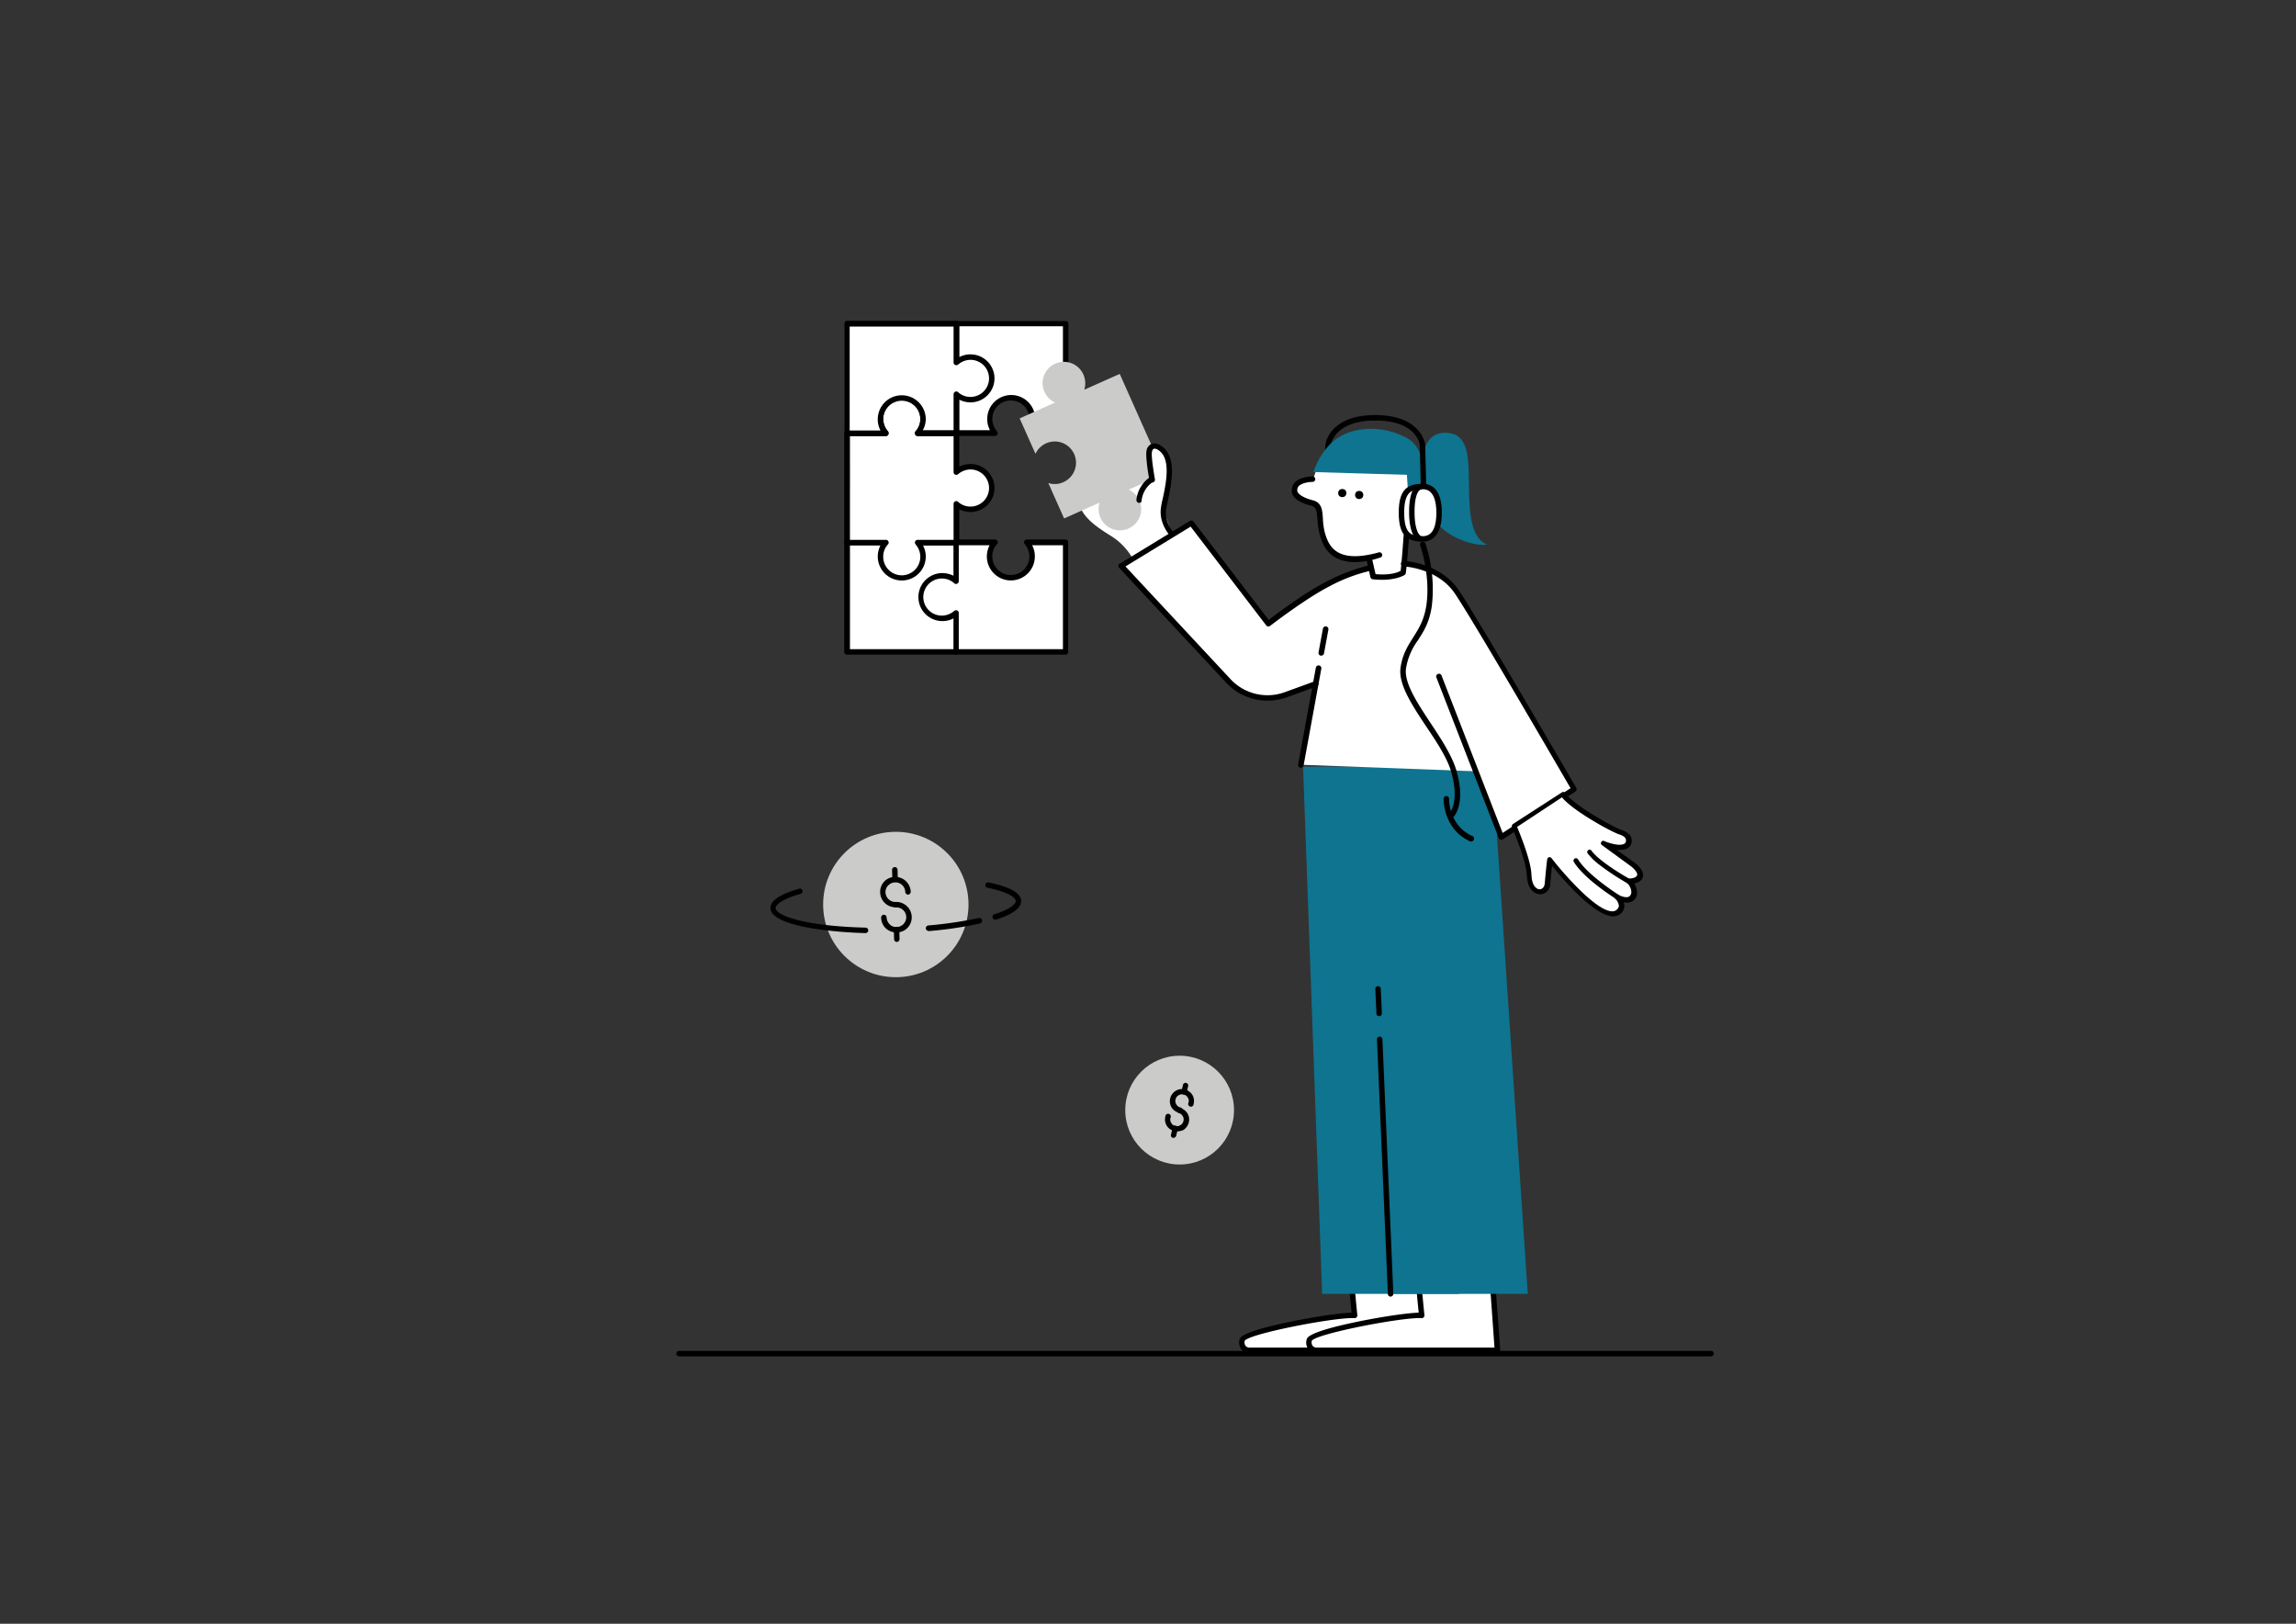 <svg xmlns="http://www.w3.org/2000/svg" viewBox="0 0 841.9 595.3"><rect x="0" y="0" width="841.9" height="595.3" fill="#333333" stroke="none"/><g id="Layer_30" data-name="Layer 30"><polygon points="310.66 198.92 310.66 239.02 324.86 239.02 336.46 239.02 350.66 239.02 350.66 198.92 310.66 198.92" fill="#fff"/><path d="M350.66,240h-40.1a.94.94,0,0,1-1-1v-40.1a.94.94,0,0,1,1-1h40.1a.94.94,0,0,1,1,1V239A1,1,0,0,1,350.66,240Zm-39-2h38.1v-38.1h-38.1Z"/><path d="M365,158.72a7.8,7.8,0,1,1,13.7-5.1,8.52,8.52,0,0,1-.3,2.3v2.8H391v-40.1h-40.1v40.1H365" fill="#fff"/><path d="M390.76,159.72h-12.6a.94.94,0,0,1-1-1v-3.1a6.45,6.45,0,0,0,.3-2,6.8,6.8,0,1,0-13.6,0,7,7,0,0,0,1.7,4.5,1.09,1.09,0,0,1,.2,1.1,1,1,0,0,1-.9.6h-14.2a.94.94,0,0,1-1-1v-40.1a.94.94,0,0,1,1-1h40.1a.94.94,0,0,1,1,1v40.1A.92.92,0,0,1,390.76,159.72Zm-11.6-2h10.6v-38.1h-38.1v38.1H363a8.57,8.57,0,0,1-1-4.1,8.8,8.8,0,0,1,17.6,0,9.86,9.86,0,0,1-.3,2.4v1.7Z"/><path d="M355.86,171.12a7.46,7.46,0,0,0-5.1,1.9v-14.2h-14.2a7.8,7.8,0,1,0-13.7-5.1,7.46,7.46,0,0,0,1.9,5.1h-14.2v40.1h14.2a7.8,7.8,0,1,0,13.7,5.1,7.46,7.46,0,0,0-1.9-5.1h14.2v-14.2a7.8,7.8,0,0,0,12.9-5.9A7.73,7.73,0,0,0,355.86,171.12Z" fill="#fff"/><path d="M330.66,212.82a8.81,8.81,0,0,1-8.8-8.8,9.19,9.19,0,0,1,1-4.1h-12.3a.94.94,0,0,1-1-1v-40.1a.94.94,0,0,1,1-1h12.3a8.57,8.57,0,0,1-1-4.1,8.8,8.8,0,1,1,17.6,0,9.19,9.19,0,0,1-1,4.1h12.3a.94.94,0,0,1,1,1v12.3a8.57,8.57,0,0,1,4.1-1,8.8,8.8,0,1,1,0,17.6,9.19,9.19,0,0,1-4.1-1V199a.94.94,0,0,1-1,1h-12.3a8.57,8.57,0,0,1,1,4.1A8.79,8.79,0,0,1,330.66,212.82Zm-19-14.9h13.2a1,1,0,0,1,.9.6.91.91,0,0,1-.2,1.1,6.62,6.62,0,0,0-1.7,4.5,6.8,6.8,0,1,0,13.6,0,7,7,0,0,0-1.7-4.5,1.09,1.09,0,0,1-.2-1.1,1,1,0,0,1,.9-.6h13.2v-13.2a1,1,0,0,1,.6-.9.91.91,0,0,1,1.1.2,6.62,6.62,0,0,0,4.5,1.7,6.8,6.8,0,1,0,0-13.6,7,7,0,0,0-4.5,1.7,1.09,1.09,0,0,1-1.1.2,1,1,0,0,1-.6-.9v-13.2h-13.2a1,1,0,0,1-.9-.6.91.91,0,0,1,.2-1.1,6.62,6.62,0,0,0,1.7-4.5,6.8,6.8,0,1,0-13.6,0,7,7,0,0,0,1.7,4.5,1.09,1.09,0,0,1,.2,1.1,1,1,0,0,1-.9.6h-13.2Z"/><path d="M376.56,198.92a7.8,7.8,0,1,1-13.7,5.1,7.46,7.46,0,0,1,1.9-5.1h-14.2v14.2a7.8,7.8,0,1,0-5.1,13.7,7.46,7.46,0,0,0,5.1-1.9v14.2h40.1V199h-14.1Z" fill="#fff"/><path d="M390.76,240h-40.1a.94.94,0,0,1-1-1v-12.3a8.57,8.57,0,0,1-4.1,1,8.8,8.8,0,0,1,0-17.6,9.19,9.19,0,0,1,4.1,1v-12.3a.94.94,0,0,1,1-1h14.2a1,1,0,0,1,.9.6.91.91,0,0,1-.2,1.1,6.62,6.62,0,0,0-1.7,4.5,6.8,6.8,0,1,0,13.6,0,7,7,0,0,0-1.7-4.5,1.09,1.09,0,0,1-.2-1.1,1,1,0,0,1,.9-.6h14.2a.94.94,0,0,1,1,1v40.1A.9.9,0,0,1,390.76,240Zm-39.1-2h38.1v-38.1h-11.3a8.57,8.57,0,0,1,1,4.1,8.8,8.8,0,1,1-17.6,0,9.19,9.19,0,0,1,1-4.1h-11.3v13.2a1,1,0,0,1-.6.9.91.91,0,0,1-1.1-.2,6.62,6.62,0,0,0-4.5-1.7,6.8,6.8,0,0,0,0,13.6,7,7,0,0,0,4.5-1.7,1.09,1.09,0,0,1,1.1-.2,1,1,0,0,1,.6.9V238Z"/><path d="M324.86,158.72a7.8,7.8,0,1,1,13.7-5.1,7.46,7.46,0,0,1-1.9,5.1h14.2v-14.2a7.8,7.8,0,1,0,5.1-13.7,7.46,7.46,0,0,0-5.1,1.9v-14.2h-40.1v40.1h14.1Z" fill="#fff"/><path d="M350.66,159.72h-14.2a1,1,0,0,1-.9-.6.91.91,0,0,1,.2-1.1,6.62,6.62,0,0,0,1.7-4.5,6.8,6.8,0,1,0-13.6,0,7,7,0,0,0,1.7,4.5,1.09,1.09,0,0,1,.2,1.1,1,1,0,0,1-.9.6h-14.2a.94.94,0,0,1-1-1v-40.1a.94.94,0,0,1,1-1h40.1a.94.94,0,0,1,1,1v12.3a8.57,8.57,0,0,1,4.1-1,8.8,8.8,0,0,1,0,17.6,9.19,9.19,0,0,1-4.1-1v12.3A1.09,1.09,0,0,1,350.66,159.72Zm-12.3-2h11.3v-13.2a1,1,0,0,1,.6-.9.91.91,0,0,1,1.1.2,6.62,6.62,0,0,0,4.5,1.7,6.8,6.8,0,0,0,0-13.6,7,7,0,0,0-4.5,1.7,1.09,1.09,0,0,1-1.1.2,1,1,0,0,1-.6-.9v-13.2h-38.1v38.1h11.3a8.57,8.57,0,0,1-1-4.1,8.8,8.8,0,1,1,17.6,0A8.31,8.31,0,0,1,338.36,157.72Z"/><path d="M495.51,470.55s.7,7.9,1.1,11.5c-6.6-.4-40.4,5.8-41.2,9.1a3,3,0,0,0,2.4,3.8h66.7l-1.9-25.7Z" fill="#fff"/><path d="M457.71,496.15a4,4,0,0,1-2.7-1.7,4.08,4.08,0,0,1-.5-3.3c.2-.8.7-2.9,19.2-6.7,8.9-1.8,17.8-3.1,21.9-3.2-.4-3.9-1-10.4-1-10.4a.78.78,0,0,1,.2-.8.91.91,0,0,1,.7-.3l27.1-1.4a.92.92,0,0,1,1,.9l1.9,25.7a1.14,1.14,0,0,1-.3.8.91.91,0,0,1-.7.3h-66.7C457.71,496.05,457.71,496.05,457.71,496.15Zm64-25.7-25,1.3c.2,2.2.7,7.6,1,10.4a1,1,0,0,1-1.1,1.1c-7-.4-38.5,5.7-40.2,8.3a2.31,2.31,0,0,0,.2,1.7,1.89,1.89,0,0,0,1.3.8h65.5Z"/><path d="M520.11,470.55s.7,7.9,1.1,11.5c-6.6-.4-40.5,5.8-41.2,9.1a3,3,0,0,0,2.4,3.8h66.7l-1.9-25.7Z" fill="#fff"/><path d="M482.31,496.15a4,4,0,0,1-2.7-1.7,4.08,4.08,0,0,1-.5-3.3c.2-.8.7-2.9,19.2-6.7,8.9-1.8,17.8-3.1,21.9-3.2-.4-3.9-1-10.4-1-10.4a.78.78,0,0,1,.2-.8.91.91,0,0,1,.7-.3l27.1-1.4a.92.92,0,0,1,1,.9l1.9,25.7a1.14,1.14,0,0,1-.3.8.91.91,0,0,1-.7.3h-66.7C482.31,496.05,482.31,496.05,482.31,496.15Zm64-25.7-25,1.3c.2,2.2.7,7.6,1,10.4a1,1,0,0,1-1.1,1.1c-7-.4-38.5,5.7-40.2,8.3a2.31,2.31,0,0,0,.2,1.7,1.89,1.89,0,0,0,1.3.8H548Z"/><polygon points="477.81 281.05 522.01 281.05 535.01 474.35 484.81 474.35 477.81 281.05" fill="#0E7490"/><polygon points="502.91 281.05 547.21 281.05 560.21 474.35 509.91 474.35 502.91 281.05" fill="#0E7490"/><path d="M504.71,371.55l-.4-9a1,1,0,0,1,2,0l.4,9a1,1,0,0,1-1,1h0A1,1,0,0,1,504.71,371.55Z"/><path d="M508.91,474.35l-4-93.3a1,1,0,0,1,2,0l4,93.3a1,1,0,0,1-1,1h0A.94.94,0,0,1,508.91,474.35Z"/><path d="M422.49,175.68s-1.5-8.1-1.1-10.3,2.2-2.5,4.2-1.1c6.1,4.4,2,16.7,1.2,22s3.1,9.5,3.1,9.5l-14.6,8.9a23.54,23.54,0,0,0-7.6-8c-5-3.1-8.8-5.7-11-9.5,0,0-3.3-11.3,7.4-17S422.49,175.68,422.49,175.68Z" fill="#fff"/><path d="M413.89,179.48l13-5.8-16.3-36.6-13,5.8a8.06,8.06,0,0,0-.3-5.5,7.81,7.81,0,1,0-10.4,10.2l-13,5.8,5.8,13a7.79,7.79,0,1,1,10.2,10.4,7.5,7.5,0,0,1-5.5.3l5.8,13,13-5.8h0a8.06,8.06,0,0,0,.3,5.5,7.81,7.81,0,0,0,14.3-6.3A8.42,8.42,0,0,0,413.89,179.48Z" fill="#cbcbca"/><path d="M417.69,184.38h0a1.09,1.09,0,0,1-1-1.1,11.65,11.65,0,0,1,5.2-8.5,1,1,0,1,1,1,1.8,9.53,9.53,0,0,0-4.3,7C418.69,184,418.19,184.38,417.69,184.38Z"/><path d="M429.79,195.78s-3.9-4.2-3.1-9.5,5-17.6-1.2-22c-2-1.4-3.8-1.2-4.2,1.1s1.1,10.3,1.1,10.3" fill="#fff"/><path d="M429.79,196.78a.91.91,0,0,1-.7-.3c-.2-.2-4.2-4.6-3.4-10.3a30.81,30.81,0,0,1,.7-3.5c1.2-5.7,3-14.3-1.4-17.5-.9-.7-1.6-.8-2-.6s-.5.7-.6,1.1c-.3,1.7.7,7.8,1.1,10a1,1,0,1,1-2,.4c-.2-.8-1.5-8.3-1.1-10.7a3.21,3.21,0,0,1,1.8-2.6c1.1-.5,2.5-.1,3.9.9,5.5,4,3.5,13.4,2.2,19.6-.3,1.3-.5,2.5-.7,3.4-.7,4.8,2.8,8.6,2.8,8.6a.9.9,0,0,1-.1,1.4A2,2,0,0,1,429.79,196.78Z"/><path d="M515.49,196.27s-.7,10.7-1.2,13.6c-3.7,2.6-10.9,1.6-10.9,1.6l-1.5-6.8-.9.2c-12.6,2-15-5-16.2-9.5-1.3-4.9.3-9.6-3.4-10.6-7.4-1.9-6.6-4.8-6.6-4.8,0-4,6.6-4,6.6-4l1.4-4,35.4.4Z" fill="#fff"/><path d="M514.69,206.57s12.7.5,19.4,10.2,43,72.4,43,72.4l-26.7,17.6-9.3-24-64.2-2.4,4.9-27.1.5-2.6-11,4a19.61,19.61,0,0,1-21-5L411,207.47l25.7-15.7,28.3,36.9s12.3-9.7,21.5-14.4a64.54,64.54,0,0,1,16.1-6.1Z" fill="#fff"/><path d="M521.59,168.27s.4-11.9,11.2-9.2c3.3.8,5,4.9,5.4,8.7,1.3,10.4-1.6,28.3,7.1,31.9-5.4.8-19.2-3.7-21.6-14.1A70.46,70.46,0,0,1,521.59,168.27Z" fill="#0E7490"/><path d="M486.59,170.77h0a1,1,0,0,1-1-1.1l.4-6.6c0-.1,1.2-10.9,18.3-10.9a1,1,0,0,1,0,2c-15.3,0-16.3,9-16.3,9.1l-.4,6.6A.92.92,0,0,1,486.59,170.77Z"/><path d="M496.89,206.07a14.87,14.87,0,0,1-7.3-1.7c-3.6-2.1-5-5.7-5.8-8.9a33.22,33.22,0,0,1-.7-5c-.2-3-.4-4.5-2.1-5q-5.4-1.35-6.9-3.9a2.79,2.79,0,0,1-.4-2,3.78,3.78,0,0,1,1.2-2.8c2.1-2.1,6.2-2.1,6.4-2.1a1,1,0,0,1,0,2c-1,0-3.8.3-5,1.5a2,2,0,0,0-.6,1.4v.3c-.1.5.8,2.3,5.9,3.6,3.2.9,3.3,3.8,3.5,6.8a26.42,26.42,0,0,0,.6,4.6c.8,2.9,1.9,5.9,4.9,7.6,3.3,1.9,8.2,1.9,14.8.1a1,1,0,1,1,.5,1.9A28.55,28.55,0,0,1,496.89,206.07Z"/><path d="M506.79,212.57a34,34,0,0,1-3.5-.2,1.09,1.09,0,0,1-.8-.8l-1.5-6.8a1,1,0,1,1,2-.4l1.4,6.1c1.7.2,6.4.4,9.2-1.2.4-3.3,1.1-12.9,1.1-13a1,1,0,0,1,2,.2c0,.4-.8,10.8-1.2,13.6a1,1,0,0,1-.4.7C512.69,212.17,509.29,212.57,506.79,212.57Z"/><circle cx="492.19" cy="180.77" r="1.5"/><circle cx="498.39" cy="181.47" r="1.5"/><path d="M481.59,173.07l34.3,1,.8,13.2h4.7s4.5-21.4-5.5-26.7c-8.1-4.3-16.8-4.2-23.1-1.3C484.69,162.87,481.59,173.07,481.59,173.07Z" fill="#0E7490"/><path d="M522.09,184.27a1,1,0,0,1-1-1l-.5-20.1c0-.3-1.1-9-16.3-9a1,1,0,0,1,0-2c17.1,0,18.3,10.8,18.3,10.9l.5,20.2a1,1,0,0,1-1,1Z"/><path d="M527.59,188c0,5.3-1.5,9.6-5.9,9.6s-7.9-.8-7.9-9.6,3.5-9.6,7.9-9.6S527.59,182.67,527.59,188Z" fill="#fff"/><path d="M521.79,198.57c-5.5,0-8.9-1.8-8.9-10.6s3.4-10.6,8.9-10.6c2.6,0,6.9,1.4,6.9,10.6S524.29,198.57,521.79,198.57Zm0-19.2c-4,0-6.9.6-6.9,8.6s2.8,8.6,6.9,8.6,4.9-4.7,4.9-8.6S525.79,179.37,521.79,179.37Z"/><path d="M520.79,198.47h-.3c-.6-.2-3.8-1.6-3.8-10.8,0-9.5,3.3-10,4-10.1a1,1,0,0,1,1,1,1,1,0,0,1-.9,1c-.1,0-2.1.9-2.1,8.1,0,7.8,2.3,8.9,2.4,8.9a1.09,1.09,0,0,1,.7,1.2A1.2,1.2,0,0,1,520.79,198.47Z"/><path d="M464.69,256.87a20.68,20.68,0,0,1-15-6.5l-39.3-42.2a1.14,1.14,0,0,1-.3-.8.75.75,0,0,1,.5-.7l25.7-15.7a1,1,0,0,1,1.3.2l27.6,36.1c2.9-2.2,13.1-9.9,20.9-13.9a67.4,67.4,0,0,1,16.4-6.2,1,1,0,0,1,.4,2,60.88,60.88,0,0,0-15.8,6c-9,4.7-21.2,14.2-21.4,14.3a1,1,0,0,1-.7.2,1,1,0,0,1-.7-.4l-27.7-36.2-23.9,14.6,38.5,41.3a18.53,18.53,0,0,0,19.9,4.8l11-4a1,1,0,0,1,.7,1.9l-11,4A22.05,22.05,0,0,1,464.69,256.87Z"/><path d="M477,281.47h-.2a1,1,0,0,1-.8-1.2l6.5-35.5a1,1,0,0,1,2,.4l-6.5,35.5A1.19,1.19,0,0,1,477,281.47Z"/><path d="M484.49,240.37h-.2a1,1,0,0,1-.8-1.2l1.6-8.7a1,1,0,0,1,2,.4l-1.6,8.7A1.05,1.05,0,0,1,484.49,240.37Z"/><path d="M550.49,307.87h-.3a.9.9,0,0,1-.6-.6l-22.9-58.9a1,1,0,0,1,1.9-.7l22.4,57.7,24.9-16.4c-4.3-7.4-36.3-62.5-42.5-71.5-6.3-9.2-18.5-9.8-18.7-9.8a1,1,0,0,1,0-2c.5,0,13.3.6,20.2,10.7,6.6,9.7,42.7,71.8,43.1,72.5a1,1,0,0,1-.3,1.3L551,307.77A.75.75,0,0,1,550.49,307.87Z"/><path d="M555.19,302.84s5.28,12,5.55,17.92c.3,6.29,4,6.15,4,6.15s2.53,0,2.82-3.22c.41-4.34.84-8.56.84-8.56S588,340.63,594,333.91c0,0,2.13-1.94-.92-5,0,0,3.71,2.07,5.43.49s.55-4.81-1.11-6.14c0,0,3.88.15,4.12-2.28.18-1.79-2.49-3.72-2.49-3.72l-10.85-7.92s7.69,3.33,9.15-.18c.44-1.69-.27-3.07-3-4s-18-9.24-21.05-14C571.55,292.27,555.19,302.84,555.19,302.84Z" fill="#fff"/><path d="M562.22,326.86l-.21-.17c-1.33-1.18-2-3.12-2.15-5.83-.23-5.67-5.44-17.5-5.45-17.62a1,1,0,0,1,.32-1.11l18-11.63a.89.89,0,0,1,.68-.14,1.57,1.57,0,0,1,.61.38c2.82,4.43,18,12.72,20.57,13.57,3.74,1.18,4,3.43,3.59,5.05l-.06.07a3.06,3.06,0,0,1-1.77,1.77,7.69,7.69,0,0,1-3.56.33l6.86,4.94c.27.22,3,2.33,2.83,4.56-.18,1.79-1.69,2.53-3.23,2.88a6.55,6.55,0,0,1,1,3.12,3.6,3.6,0,0,1-1.14,3,4.12,4.12,0,0,1-3.77.73,4.08,4.08,0,0,1,.28,1.49,3.57,3.57,0,0,1-.95,2.31,4.17,4.17,0,0,1-3.39,1.38c-6.73-.28-18.24-13.64-22.18-18.52-.2,1.67-.39,4-.63,6.46a3.91,3.91,0,0,1-3.67,4A4.46,4.46,0,0,1,562.22,326.86Zm-5.92-23.7c1.11,2.72,5.06,12.29,5.26,17.58s2.91,5.31,3,5.29c.32,0,1.75-.19,1.89-2.35.36-4.28.84-8.57.9-8.64a1,1,0,0,1,.61-.76,1,1,0,0,1,.92.28c4.12,5.37,16.19,19.3,22.16,19.54a2.33,2.33,0,0,0,2.06-.86l.06-.07a1.57,1.57,0,0,0,.44-1.12,4,4,0,0,0-1.42-2.63.94.94,0,0,1-.07-1.19.86.86,0,0,1,1.11-.25c.81.42,3.33,1.54,4.36.54a2,2,0,0,0,.59-1.58,4.59,4.59,0,0,0-1.62-3.24.88.88,0,0,1-.23-1,.94.94,0,0,1,.82-.59s3,.05,3.2-1.43c.08-.95-1.4-2.37-2.09-2.93l-10.85-7.93a.8.8,0,0,1-.25-1.11.82.82,0,0,1,1.1-.37c1.33.61,5.2,1.9,7.08,1.13a1.54,1.54,0,0,0,.8-.72c.18-.66.42-1.95-2.39-2.84s-16.93-8.6-21-13.59Z"/><path d="M593.11,328.88s-11.66-7.21-15.23-13.27" fill="#fff"/><path d="M584.8,324c-3-2.4-6.08-5.35-7.7-8a.9.9,0,0,1,1.55-.92c3.47,5.75,14.81,12.93,14.88,13a.84.84,0,0,1,.26,1.23.88.88,0,0,1-1.24.26C592.34,329.41,588.62,327.09,584.8,324Z"/><path d="M597.41,323.1s-11.1-6.19-14.44-10.7" fill="#fff"/><path d="M586,316.69a22.73,22.73,0,0,1-3.75-3.71.87.87,0,1,1,1.4-1c3.18,4.27,14,10.36,14.22,10.4a.91.91,0,1,1-.84,1.61A89.67,89.67,0,0,1,586,316.69Z"/><path d="M627.26,497.26H249a1,1,0,0,1,0-2h378.4a.94.94,0,0,1,1,1A1,1,0,0,1,627.26,497.26Z"/><circle cx="328.48" cy="331.61" r="26.65" fill="#cbcbca"/><path d="M299.86,340.66c-9.58-1.37-17.2-3.86-17.35-7.67-.11-2.71,3.42-5.1,10.29-7.1a1,1,0,1,1,.53,1.87c-6.66,1.93-8.95,4-8.92,5.2.12,2.61,10.32,6.57,33,7.13a1,1,0,1,1-.08,2A149.91,149.91,0,0,1,299.86,340.66Z"/><path d="M340.36,341.29a1,1,0,0,1-.87-.92,1,1,0,0,1,.85-1.07,153.71,153.71,0,0,0,18.55-2.73,1,1,0,0,1,.41,2,138.94,138.94,0,0,1-18.75,2.79Z"/><path d="M364.69,337.11a1,1,0,0,1-.12-1.91c5.85-1.86,7.92-3.75,7.88-4.86,0-1.3-2.72-3.28-10.27-4.86a1,1,0,1,1,.47-1.93c7.75,1.61,11.71,3.88,11.79,6.78,0,2.5-3,4.86-9.26,6.85C365,337.05,364.89,337.14,364.69,337.11Z"/><path d="M327.55,332.57a5.59,5.59,0,0,1-4.81-5.38,5.45,5.45,0,0,1,5.4-5.7,5.68,5.68,0,0,1,5.81,5.42A1.09,1.09,0,0,1,333,328a1.07,1.07,0,0,1-1.06-1,3.65,3.65,0,0,0-3.69-3.52,3.76,3.76,0,0,0-2.55,1.13,3.26,3.26,0,0,0-1,2.55,3.64,3.64,0,0,0,3.68,3.52,1,1,0,0,1,.11,2Z"/><path d="M327.82,341.79a5.78,5.78,0,0,1-3-1.43,5.57,5.57,0,0,1-1.72-3.94,1,1,0,1,1,2-.11,3.8,3.8,0,0,0,1.12,2.56,3.28,3.28,0,0,0,2.56,1,3.6,3.6,0,1,0-.16-7.2,1,1,0,1,1-.11-2,5.66,5.66,0,0,1,5.8,5.42,5.56,5.56,0,0,1-1.47,4,5.36,5.36,0,0,1-3.94,1.73A2.63,2.63,0,0,1,327.82,341.79Z"/><path d="M328.71,345.31a1,1,0,0,1-.86-.93l-.1-3.5a1,1,0,1,1,2-.11l.1,3.5a1.08,1.08,0,0,1-.95,1.06Z"/><path d="M328.07,323.37a1,1,0,0,1-.86-.92l-.1-3.5a1,1,0,1,1,2-.11l.1,3.5a1.09,1.09,0,0,1-1,1.06Z"/><circle cx="432.55" cy="406.99" r="19.94" fill="#cbcbca"/><path d="M432.55,408h-.2a4.73,4.73,0,0,1-2.76-2,4.46,4.46,0,0,1,4.84-6.62,4.7,4.7,0,0,1,2.76,2,4.37,4.37,0,0,1,.49,3.35,1,1,0,1,1-1.87-.49,2.15,2.15,0,0,0-.3-1.88,2.27,2.27,0,0,0-1.48-1.08,2.15,2.15,0,0,0-1.87.29,2.07,2.07,0,0,0-1.09,1.48,2.14,2.14,0,0,0,.3,1.88,2.26,2.26,0,0,0,1.48,1.09.93.93,0,0,1,.69,1.18A1.14,1.14,0,0,1,432.55,408Z"/><path d="M431.66,414.79a4,4,0,0,1-1.08-.1,4.64,4.64,0,0,1-2.77-2,4.4,4.4,0,0,1-.49-3.36,1,1,0,1,1,1.87.5,2.19,2.19,0,0,0,.3,1.87,2.09,2.09,0,0,0,1.48,1.09,2.15,2.15,0,0,0,1.88-.3,2.27,2.27,0,0,0,1.08-1.48,2.15,2.15,0,0,0-.29-1.87,2.28,2.28,0,0,0-1.48-1.09,1,1,0,0,1,.49-1.88,4.7,4.7,0,0,1,2.76,2,4.38,4.38,0,0,1,.5,3.35,4.69,4.69,0,0,1-2,2.77A6,6,0,0,1,431.66,414.79Z"/><path d="M430.28,417.16h-.2a.93.93,0,0,1-.69-1.18l.59-2.57a.94.94,0,0,1,1.19-.69.93.93,0,0,1,.69,1.18l-.59,2.57A1.18,1.18,0,0,1,430.28,417.16Z"/><path d="M434.13,401.27h-.2a.94.94,0,0,1-.69-1.19l.59-2.56a1,1,0,0,1,1.88.49l-.59,2.57A1,1,0,0,1,434.13,401.27Z"/><path d="M532.26,299.74a.91.91,0,0,1-.7-.3,1,1,0,0,1,0-1.4s3.8-4,.5-15.3c-1.5-5-5.3-10.8-9.1-16.4-5.3-8-10.3-15.6-9.4-21.6.7-4.9,2.7-8,4.6-11,2-3.2,4.1-6.4,4.9-12.1,1.5-11-2.3-21.6-2.3-21.7a1,1,0,1,1,1.9-.7,53.11,53.11,0,0,1,2.4,22.6c-.8,6.2-3,9.6-5.2,13a23.86,23.86,0,0,0-4.3,10.2c-.8,5.3,4.3,12.9,9.1,20.2,3.8,5.7,7.7,11.7,9.3,17,3.7,12.5-.8,17.1-1,17.3A1.85,1.85,0,0,1,532.26,299.74Z"/><path d="M539.44,308.54a.6.6,0,0,1-.4-.1c-9.9-4.5-9.7-15.4-9.7-15.6a1,1,0,0,1,2,0c0,.4-.1,9.8,8.6,13.7a1,1,0,0,1,.5,1.3A1.2,1.2,0,0,1,539.44,308.54Z"/></g></svg>